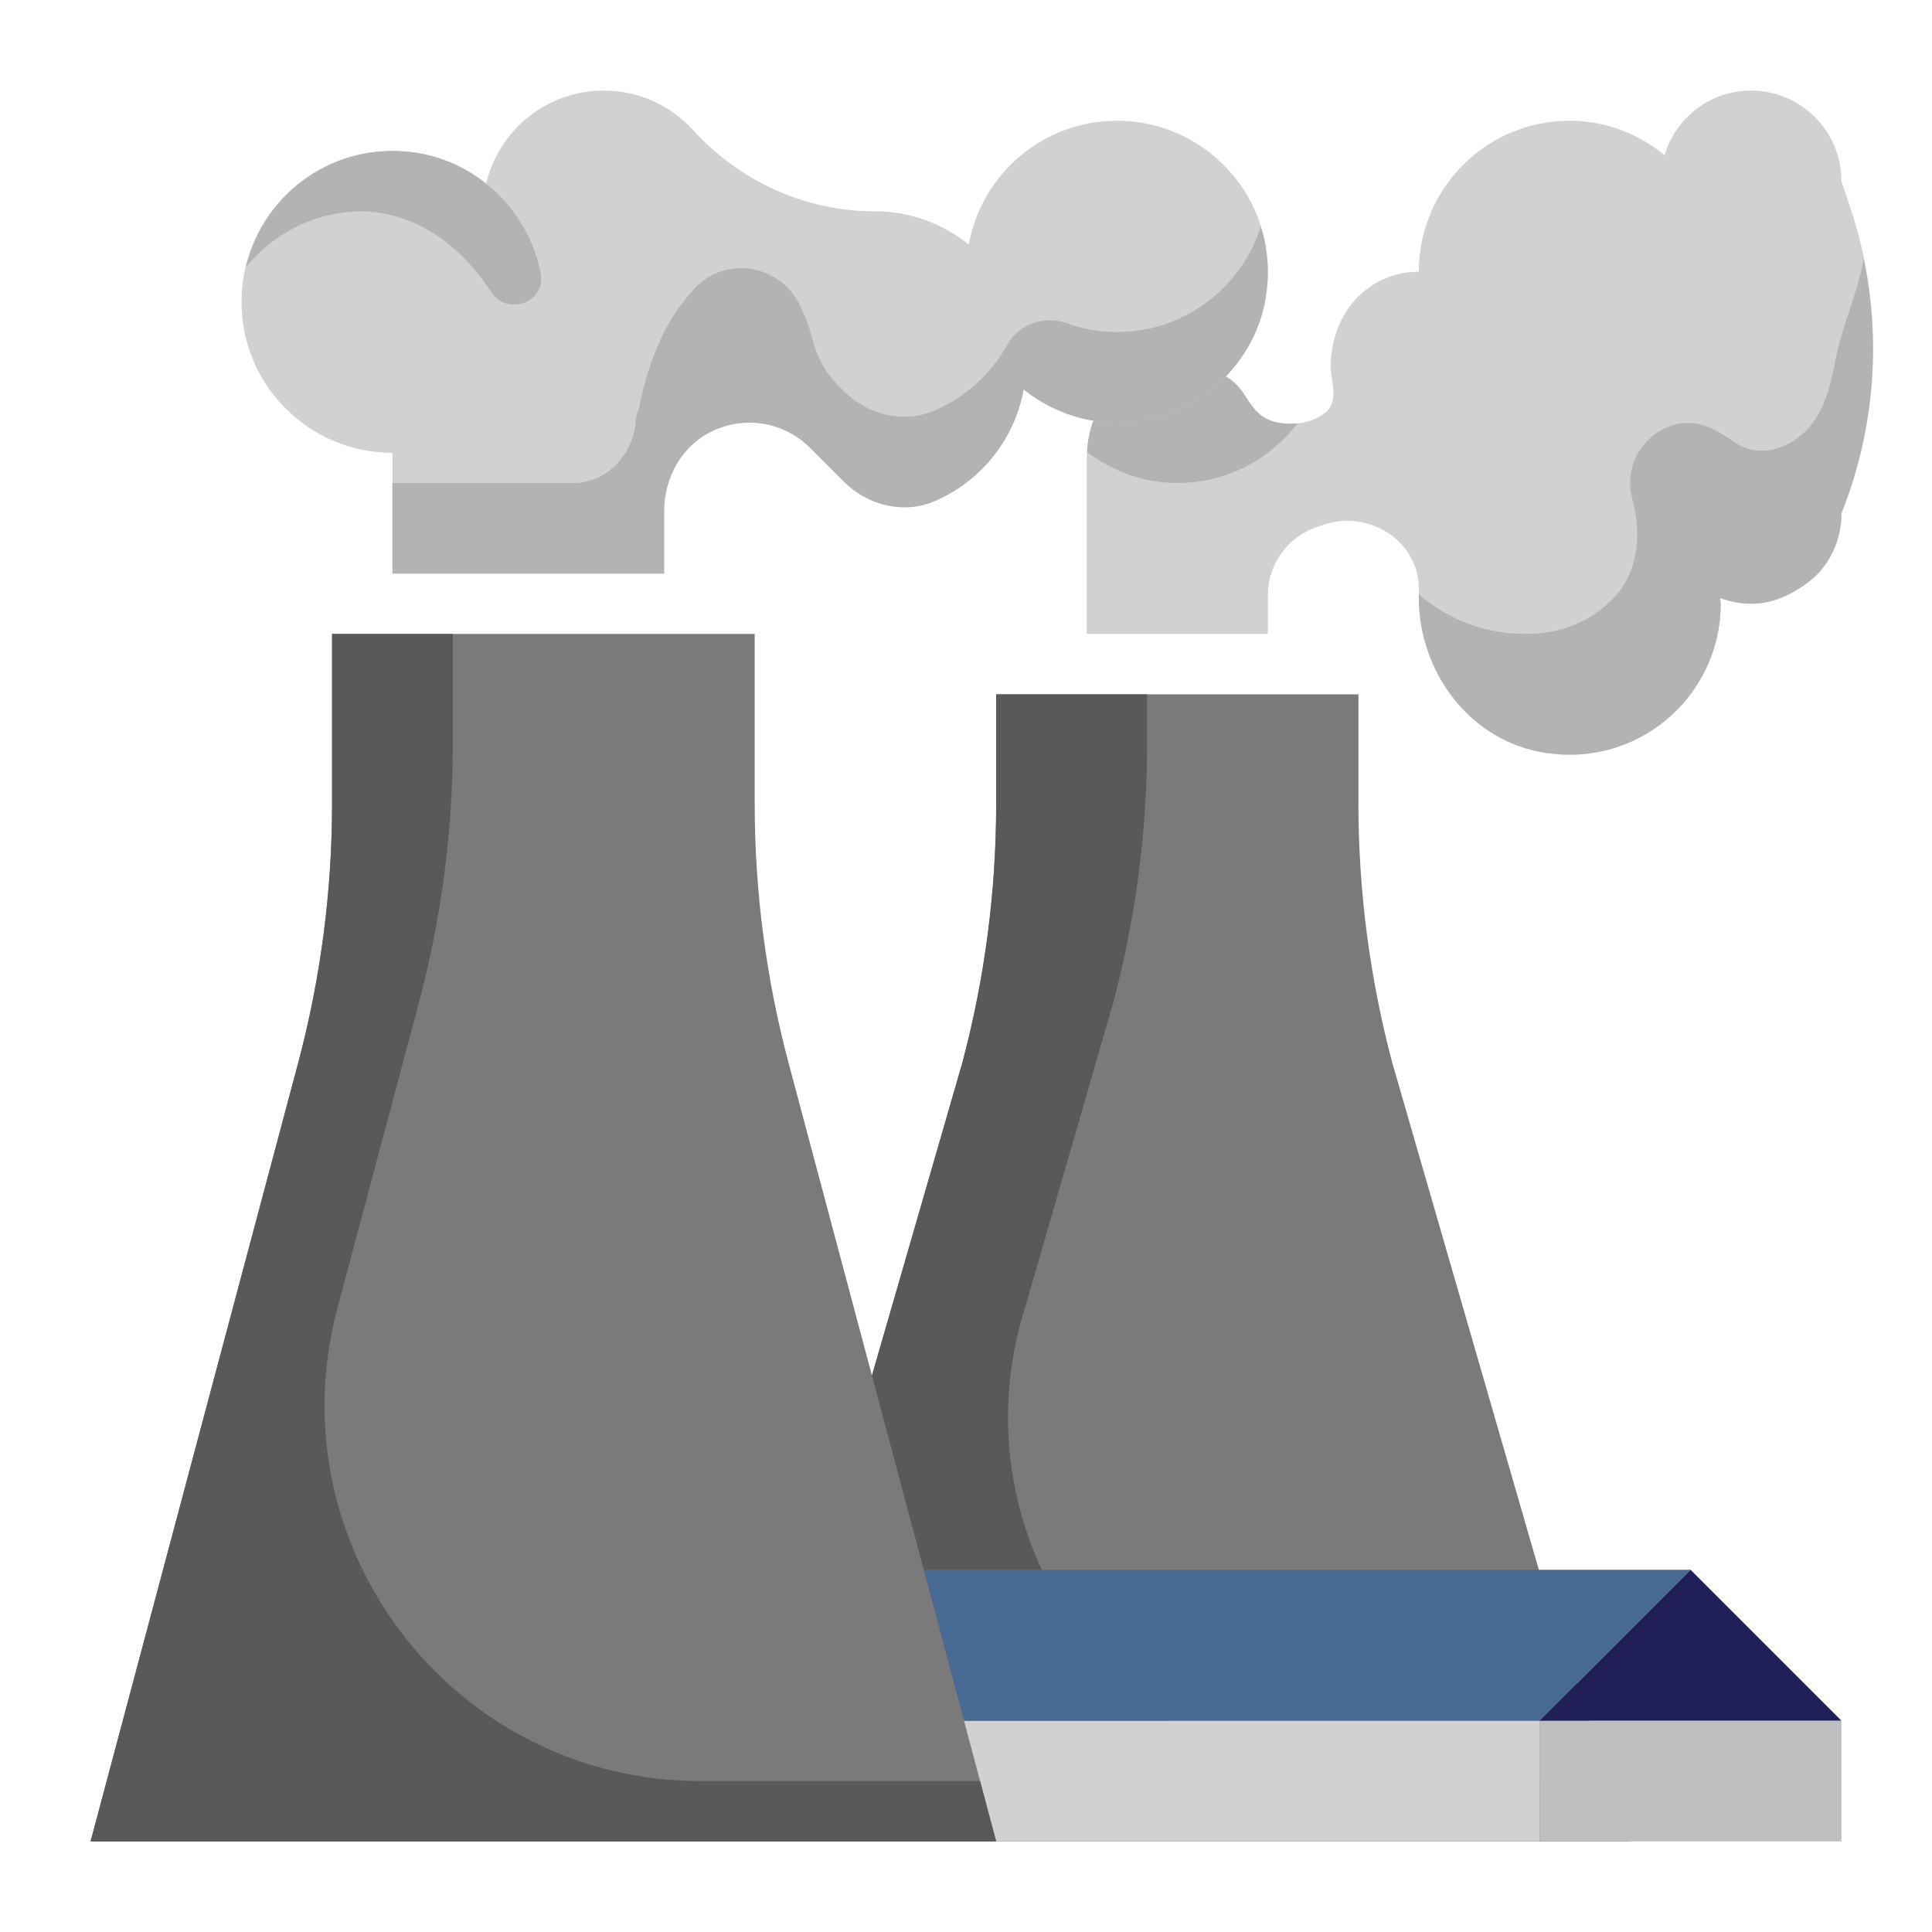 <svg id="Layer_1_1_" enable-background="new 0 0 64 64" height="512"
     viewBox="0 0 64 64" width="512" xmlns="http://www.w3.org/2000/svg">
    <path d="m28.758 46 3.115-10.776c.748-2.804 1.127-5.694 1.127-8.595v-3.629h12v3.629c0 2.902.379 5.791 1.126 8.595l4.85 16.776 3.024 9h-29z"
          fill="#7a7a7a"/>
    <path d="m45.464 59c-7.853 0-13.614-7.382-11.705-15l3.115-10.776c.747-2.804 1.126-5.694 1.126-8.595v-1.629h-5v3.629c0 2.902-.379 5.791-1.126 8.595l-3.116 10.776-3.758 15h29l-.672-2z"
          fill="#595959"/>
    <path d="m61.297 6.891-.297-.891c0-1.657-1.343-3-3-3-1.355 0-2.487.905-2.859 2.139-.861-.701-1.944-1.139-3.141-1.139-2.761 0-5 2.239-5 5-1.068 0-2.017.578-2.521 1.516-.259.482-.39 1.031-.398 1.577-.008.513.293 1.157-.156 1.555-.462.409-1.293.492-1.851.278-.677-.26-.747-.93-1.281-1.33-1.224-.917-3.118-.841-4.222.685-.39.54-.571 1.207-.571 1.873v5.846h6v-1.283c0-1.026.656-1.936 1.629-2.26l.239-.08c1.474-.491 3.109.532 3.132 2.085v.037.285c0 2.419 1.618 4.653 3.992 5.116 3.203.627 6.008-1.809 6.008-4.9 0-.065-.017-.125-.019-.19.848.308 1.841.317 2.961-.557.685-.535 1.058-1.383 1.058-2.253 1.291-3.228 1.397-6.81.297-10.109z"
          fill="#d1d1d1"/>
    <path d="m61.737 8.576c-.198 1.133-.711 2.189-.931 3.333-.187.97-.424 1.952-1.203 2.561-.71.554-1.526.598-2.129.188-.563-.383-1.162-.778-1.929-.607-.735.164-1.337.772-1.497 1.508-.074.339-.06.666.023.963.331 1.196.192 2.515-.701 3.377-.929.897-2.248 1.319-3.938.989-.929-.182-1.747-.614-2.432-1.199v.097c0 2.419 1.618 4.653 3.992 5.116 3.203.625 6.008-1.811 6.008-4.902 0-.065-.017-.125-.019-.19.848.308 1.841.317 2.961-.557.685-.535 1.058-1.383 1.058-2.253 1.074-2.686 1.315-5.615.737-8.424z"
          fill="#b3b3b3"/>
    <path d="m42.984 14.022c-.319.035-.646.006-.91-.096-.677-.26-.747-.93-1.281-1.33-1.224-.917-3.118-.841-4.222.685-.355.492-.529 1.089-.559 1.695 1.093.826 2.513 1.241 4.058.908 1.172-.252 2.203-.933 2.914-1.862z"
          fill="#b3b3b3"/>
    <path d="m51 57h10v4h-10z" fill="#bfbfbf"/>
    <path d="m56 52-5 5h10z" fill="#201e57"/>
    <path d="m37 4c-2.452 0-4.483 1.768-4.909 4.098-.853-.677-1.918-1.098-3.091-1.098h-.028c-2.296 0-4.467-.992-6.012-2.69-.732-.805-1.787-1.31-2.96-1.31-1.864 0-3.43 1.275-3.874 3l-.033.078c-.032-.025-.061-.054-.093-.078l.068.136-.042.099-.026-.235c-.836-.628-1.874-1-3-1-2.761 0-5 2.239-5 5s2.239 5 5 5v4h9v-2.172c0-1.562 1.266-2.828 2.828-2.828.75 0 1.47.298 2 .828l1.127 1.127c.783.783 1.969 1.084 2.989.651 1.524-.647 2.659-2.031 2.965-3.704 1.106.878 2.568 1.325 4.162.982 1.906-.41 3.449-1.95 3.828-3.862.635-3.209-1.803-6.022-4.899-6.022z"
          fill="#d1d1d1"/>
    <path d="m11.757 7.006c1.455-.071 2.813.645 3.788 1.727.293.325.533.638.727.941.521.814 1.818.34 1.64-.61-.005-.025-.009-.049-.014-.074-.406-2.002-2.066-3.608-4.084-3.926-2.715-.429-5.089 1.333-5.668 3.787.868-1.062 2.15-1.774 3.611-1.845z"
          fill="#b3b3b3"/>
    <path d="m41.764 7.503c-.524 1.684-1.952 3.006-3.694 3.381-.972.209-1.896.124-2.719-.173-.753-.272-1.601.02-1.991.72-.539.969-1.389 1.74-2.417 2.176-1.019.432-2.206.132-2.989-.651l-.229-.229c-.431-.431-.69-.987-.837-1.578-.092-.368-.234-.725-.4-1.059-.667-1.342-2.471-1.633-3.484-.529-.369.401-.725.881-1.004 1.439-.452.904-.694 1.798-.829 2.518-.061.146-.105.289-.113.424-.058 1.058-.921 2.058-2.058 2.058h-6v3h9v-2.058c0-1.122.598-2.205 1.618-2.674 1.134-.521 2.395-.255 3.211.56l1.127 1.127c.783.783 1.969 1.084 2.989.651 1.524-.646 2.659-2.031 2.965-3.704 1.106.878 2.569 1.325 4.163.982 1.909-.412 3.449-1.949 3.827-3.865.174-.887.108-1.741-.136-2.516z"
          fill="#b3b3b3"/>
    <path d="m30 57h21v4h-21z" fill="#d1d1d1"/>
    <path d="m51 57 5-5h-26v5" fill="#486b96"/>
    <path d="m28.884 45.565-2.758-10.341c-.747-2.804-1.126-5.694-1.126-8.595v-5.629h-14v5 .629c0 2.902-.379 5.791-1.126 8.595l-6.874 25.776h30z"
          fill="#7a7a7a"/>
    <path d="m11.177 43.336 2.697-10.112c.747-2.804 1.126-5.694 1.126-8.595v-.629-3h-4v5 .629c0 2.902-.379 5.791-1.126 8.595l-6.874 25.776h30l-.533-2h-9.255c-8.184 0-14.143-7.757-12.035-15.664z"
          fill="#595959"/>
</svg>